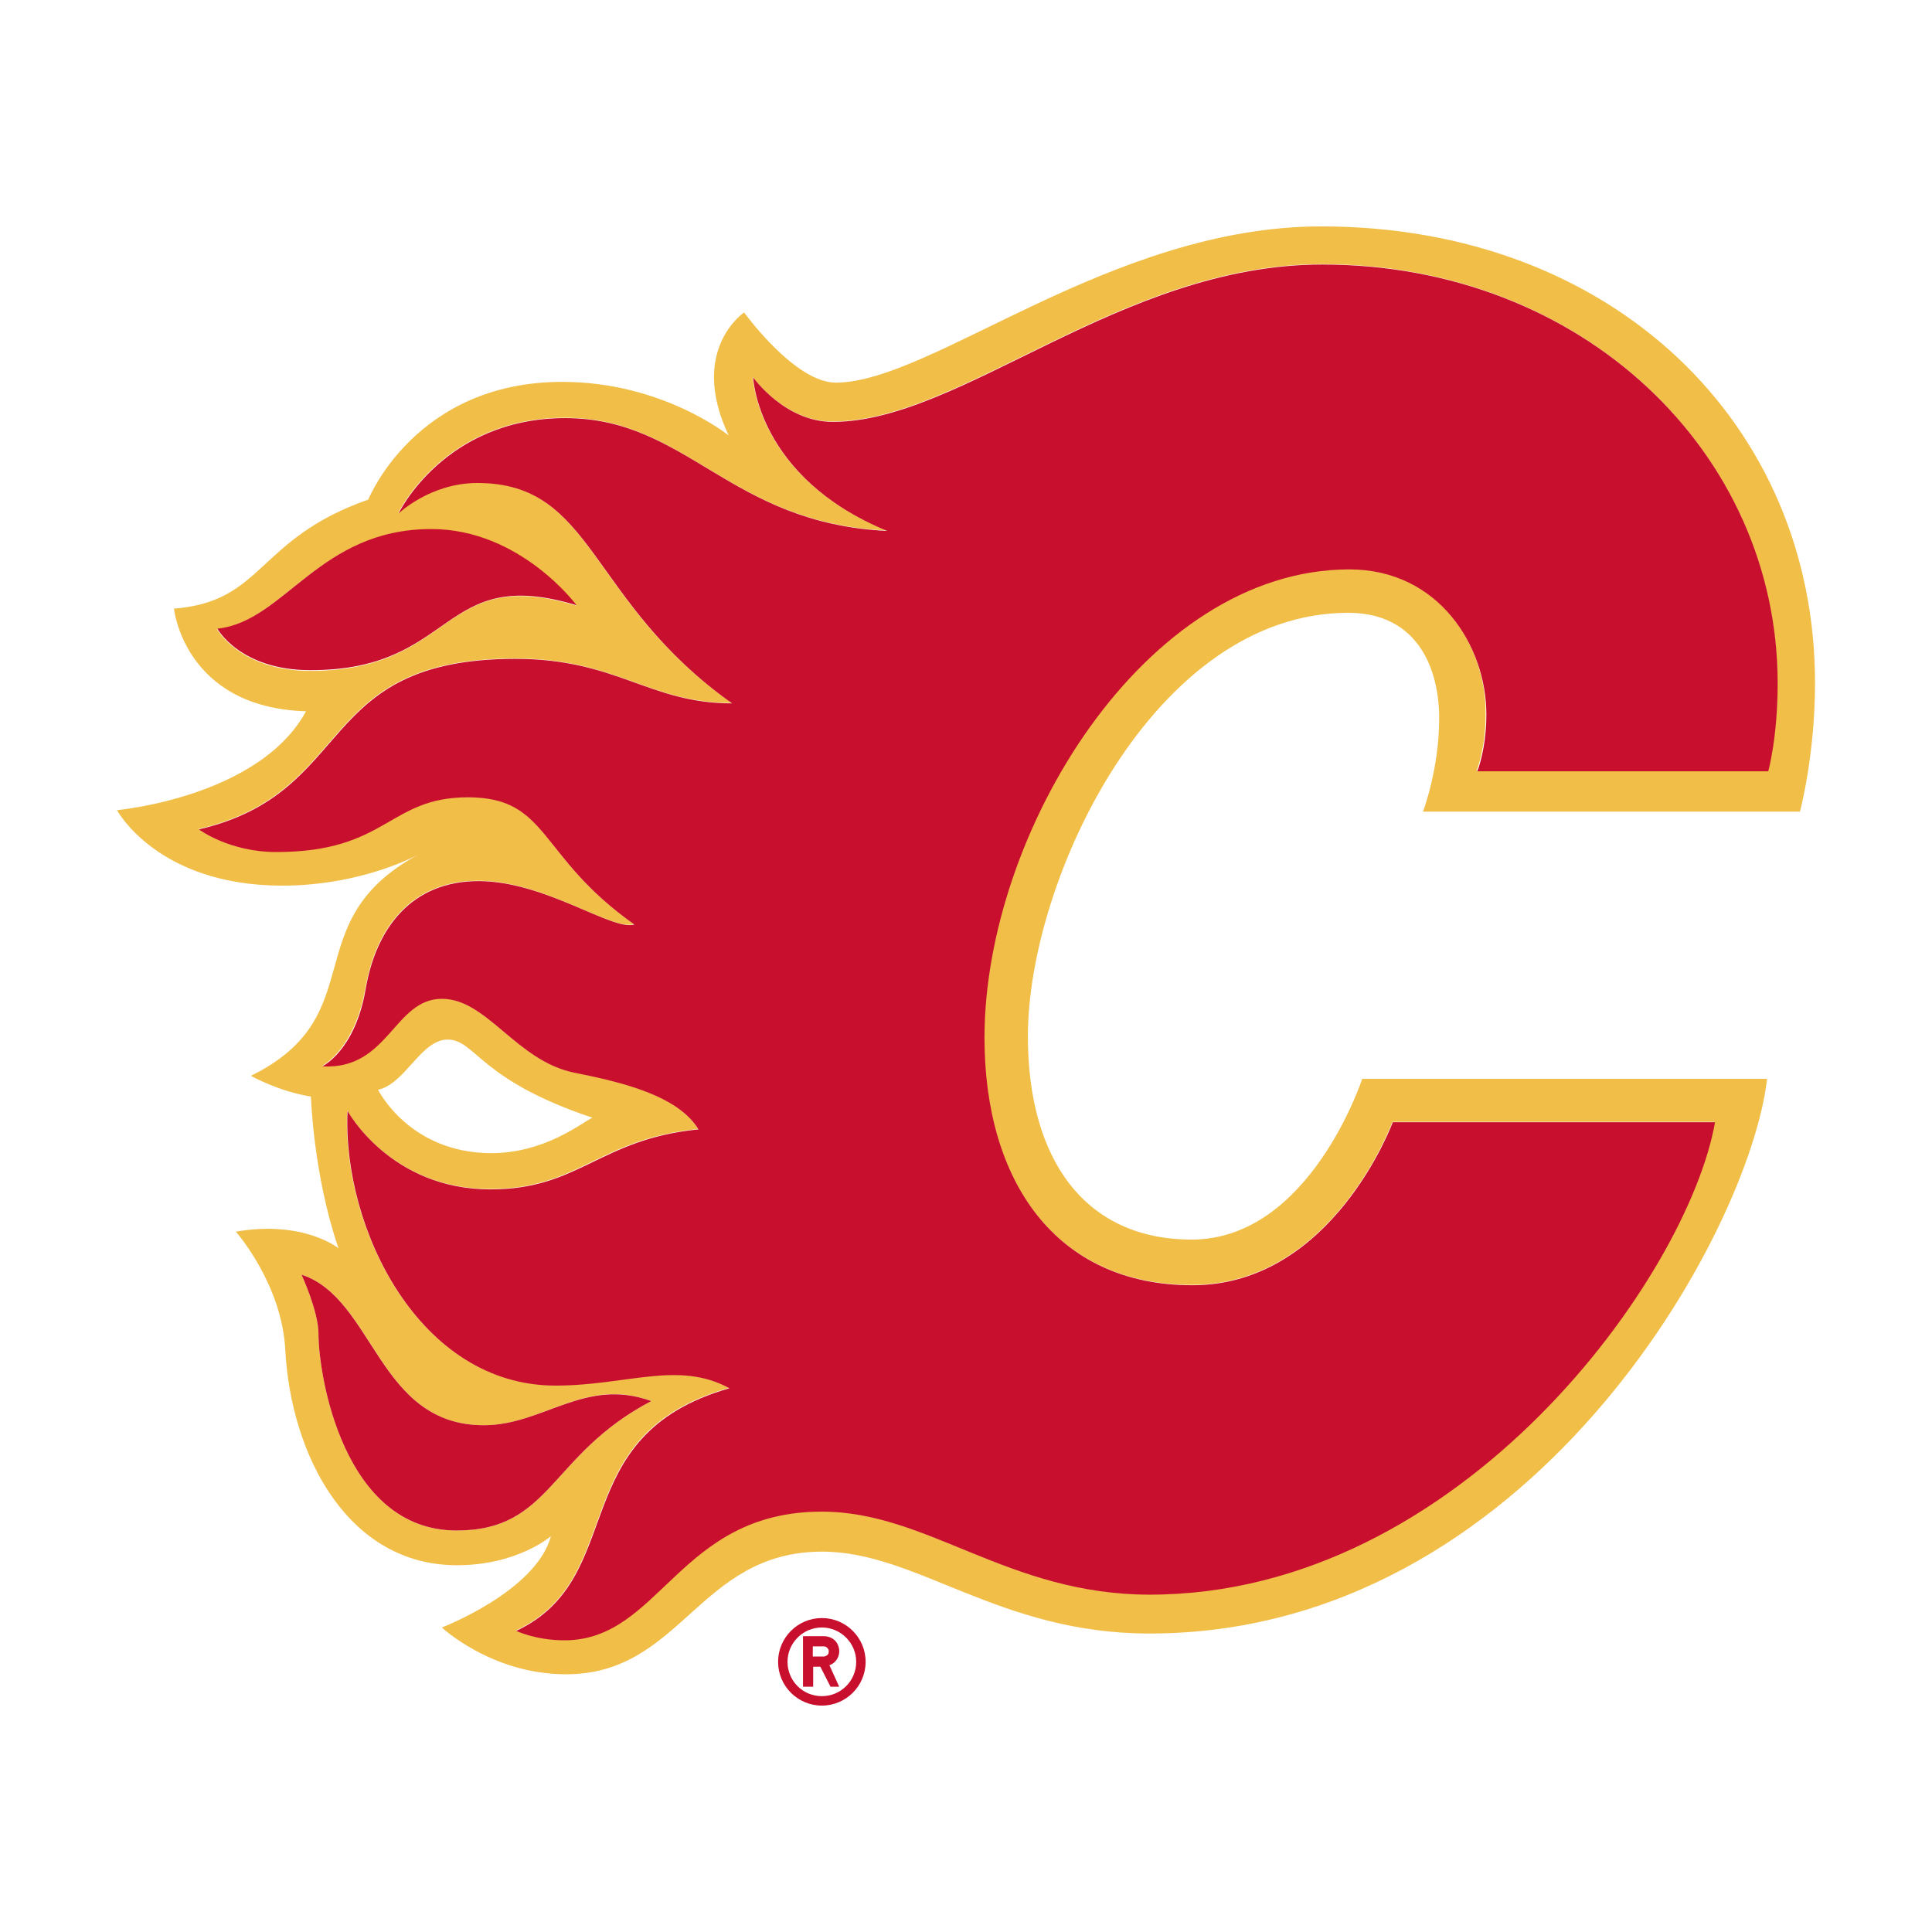 <?xml version="1.0" encoding="utf-8"?>
<!-- Generator: Adobe Illustrator 26.0.2, SVG Export Plug-In . SVG Version: 6.00 Build 0)  -->
<svg version="1.1" id="Layer_1" xmlns="http://www.w3.org/2000/svg" xmlns:xlink="http://www.w3.org/1999/xlink" x="0px" y="0px"
	 viewBox="0 0 512 512" style="enable-background:new 0 0 512 512;" xml:space="preserve">
<style type="text/css">
	.st0{fill:#F1BE48;}
	.st1{fill:#C8102E;}
</style>
<g>
	<path class="st0" d="M477,215.1c0,0,4-14.8,4-34.1c0-68.6-53.5-121-130.9-121c-55.8,0-103.2,41.4-128.6,41.4
		c-10.9,0-24.3-18.6-24.3-18.6s-14.8,9.9-4.1,32.6c0,0-17.5-14.2-44.1-14.2c-39,0-51.4,31.2-51.4,31.2c-29.7,10.4-27.5,27-51.5,28.9
		c0,0,2.7,26.2,35,27.2C68.7,211.3,31,214.7,31,214.7s10.7,20,43.8,20c21.4,0,36.2-8.3,36.2-8.3c-33.1,17.8-11.8,42.6-44.5,58.7
		c0,0,7.2,4.1,15.9,5.5c0,0,0.6,20.6,7.3,40.2c0,0-9.2-7.5-27.2-4.4c0,0,12.2,13.8,13.1,31.3c1.5,28,16.6,57.1,45.5,57.1
		c16.1,0,24.9-7.7,24.9-7.7c-3.9,14.6-28.9,24.2-28.9,24.2s13.2,12.4,32.9,12.4c30.7,0,35.1-32.5,67.9-32.5
		c25.1,0,46.8,21.7,86.7,21.7c100.9,0,159-106.2,163.7-147H361c0,0-13.9,42.6-45.2,42.6c-28.2,0-43.4-21.1-43.4-53.9
		c0-41.5,33.4-112.2,84.9-112.2c18.8,0,24.1,15.4,24.1,27.9c0,13.6-4.3,24.8-4.3,24.8L477,215.1L477,215.1z M57.5,166.7
		c17.8-1.9,26.9-26.4,56.7-26.4c23.6,0,38.5,20.2,38.5,20.2c-36.3-11-31.6,17.3-70.6,17.3C63.5,177.7,57.5,166.7,57.5,166.7
		L57.5,166.7z M121,405.6c-30.1,0-36.6-41.3-36.6-52.1c0-6-4.5-15.7-4.5-15.7c19.3,6.2,20.2,39.9,48.3,39.9
		c15.8,0,26.8-12.9,44.4-6.4C145.5,385.5,146.2,405.6,121,405.6L121,405.6z M357.5,150.8c-54.3,0-96.7,69.9-96.7,124.1
		c0,38,18.9,65.6,55.1,65.6c37.3,0,53.1-43.2,53.1-43.2h85.4c-7.1,40.6-67.2,125.2-149.8,125.2c-37.6,0-58.8-22-86.9-22
		c-38,0-42.7,34.1-68.2,34.1c-7.7,0-12.8-2.5-12.8-2.5c30.1-14.1,12.4-51.8,56.5-64.3c-13.7-7.4-27.2-0.7-46.1-0.7
		c-36.1,0-56.5-41.7-55.1-72.8c0,0,11.3,20.8,37.9,20.8c23.5,0,28.7-13.3,55.1-15.9c-5.6-9.1-20.4-12.5-32.8-15
		c-15.5-3.1-23.2-19.6-35.2-19.6c-12.7,0-14,18.9-31.7,17.9c0,0,8.6-4.2,11.5-20.5c2.8-16.3,12.3-28.6,29.9-28.6
		c17.7,0,35.4,13.4,41.3,11.5c-25.7-18.1-22.4-33.7-44.1-33.7c-21.1,0-21.3,14.5-50.8,14.5c-12.5,0-20.5-6-20.5-6
		c42-9.8,30.3-45.2,83.9-45.2c26.9,0,35.4,11.8,57.4,11.8c-38.3-27.1-36.4-58.4-67.5-58.4c-12.5,0-20.9,8.1-20.9,8.1
		s12.1-25.3,44.2-25.3c32.4,0,43.4,27.9,85.3,29.9c-34.6-14.2-35.5-40.7-35.5-40.7s8.3,11.8,21.1,11.8c34.1,0,76.3-41.7,129.7-41.7
		c69,0,120.7,49.9,120.7,111c0,14.5-2.5,23.3-2.5,23.3h-77.2c0,0,2.4-5.8,2.4-15.1C393.9,171.2,381.3,150.8,357.5,150.8L357.5,150.8
		z M100.2,288.8c7.2-1.6,11.4-13.3,18.4-13.3c7.5,0,8.1,10.6,38.4,20.7c-2.8,1.3-12.5,9.4-26.9,9.4
		C108.4,305.5,100.2,288.8,100.2,288.8L100.2,288.8L100.2,288.8z"/>
	<path class="st1" d="M468.6,204.4c0,0,2.5-8.8,2.5-23.3c0-61.1-51.7-111-120.7-111c-53.4,0-95.6,41.7-129.7,41.7
		c-12.8,0-21.1-11.8-21.1-11.8s1,26.5,35.5,40.7c-41.9-2-52.9-29.9-85.3-29.9c-32.1,0-44.2,25.3-44.2,25.3s8.4-8.1,20.9-8.1
		c31.1,0,29.2,31.2,67.5,58.4c-22,0-30.5-11.8-57.4-11.8c-53.6,0-41.9,35.4-83.9,45.2c0,0,8,6,20.5,6c29.5,0,29.7-14.5,50.8-14.5
		c21.6,0,18.4,15.6,44.1,33.7c-5.9,1.8-23.6-11.5-41.3-11.5c-17.6,0-27.1,12.3-29.9,28.6c-2.8,16.4-11.5,20.5-11.5,20.5
		c17.6,1,19-17.9,31.7-17.9c12,0,19.7,16.5,35.2,19.6c12.5,2.5,27.3,6,32.8,15c-26.3,2.6-31.5,15.9-55.1,15.9
		c-26.6,0-37.9-20.8-37.9-20.8c-1.4,31.1,19,72.8,55.1,72.8c18.9,0,32.5-6.7,46.1,0.7c-44.1,12.6-26.4,50.2-56.5,64.3
		c0,0,5.1,2.5,12.8,2.5c25.5,0,30.2-34.1,68.2-34.1c28.1,0,49.3,22,86.9,22c82.6,0,142.7-84.6,149.8-125.2h-85.4
		c0,0-15.9,43.2-53.1,43.2c-36.2,0-55.1-27.6-55.1-65.6c0-54.2,42.4-124.1,96.7-124.1c23.7,0,36.3,20.4,36.3,38.4
		c0,9.3-2.4,15.1-2.4,15.1L468.6,204.4L468.6,204.4L468.6,204.4z"/>
	<path class="st1" d="M152.8,160.4c0,0-14.9-20.2-38.5-20.2c-29.8,0-38.8,24.5-56.7,26.4c0,0,6,11,24.6,11
		C121.1,177.7,116.5,149.4,152.8,160.4L152.8,160.4z M172.6,371.3c-17.6-6.4-28.6,6.4-44.4,6.4c-28.1,0-29-33.6-48.3-39.9
		c0,0,4.5,9.7,4.5,15.7c0,10.8,6.5,52.1,36.6,52.1C146.2,405.6,145.5,385.5,172.6,371.3z M217.8,428.8c-6.4,0-11.6,5.2-11.6,11.6
		c0,6.4,5.2,11.6,11.6,11.6c6.4,0,11.6-5.2,11.6-11.6C229.4,434,224.2,428.8,217.8,428.8z M217.8,449.5c-5.1,0-9.1-4.1-9.1-9.1
		c0-5,4.1-9.1,9.1-9.1c5,0,9.1,4.1,9.1,9.1C226.9,445.5,222.8,449.5,217.8,449.5L217.8,449.5L217.8,449.5z"/>
	<path class="st1" d="M222.2,436.3c-0.5-1.7-2.1-2.7-3.9-2.7h-5.5V447h2.7v-5.3h1.9l2.7,5.3h2.3l-2.6-5.7
		C221.8,440.6,222.9,438.4,222.2,436.3z M218.2,439h-2.8v-2.7h2.9c0.4,0,0.8,0.2,1,0.5c0.3,0.3,0.4,0.7,0.3,1.1
		C219.6,438.5,218.9,439,218.2,439z"/>
</g>
</svg>
